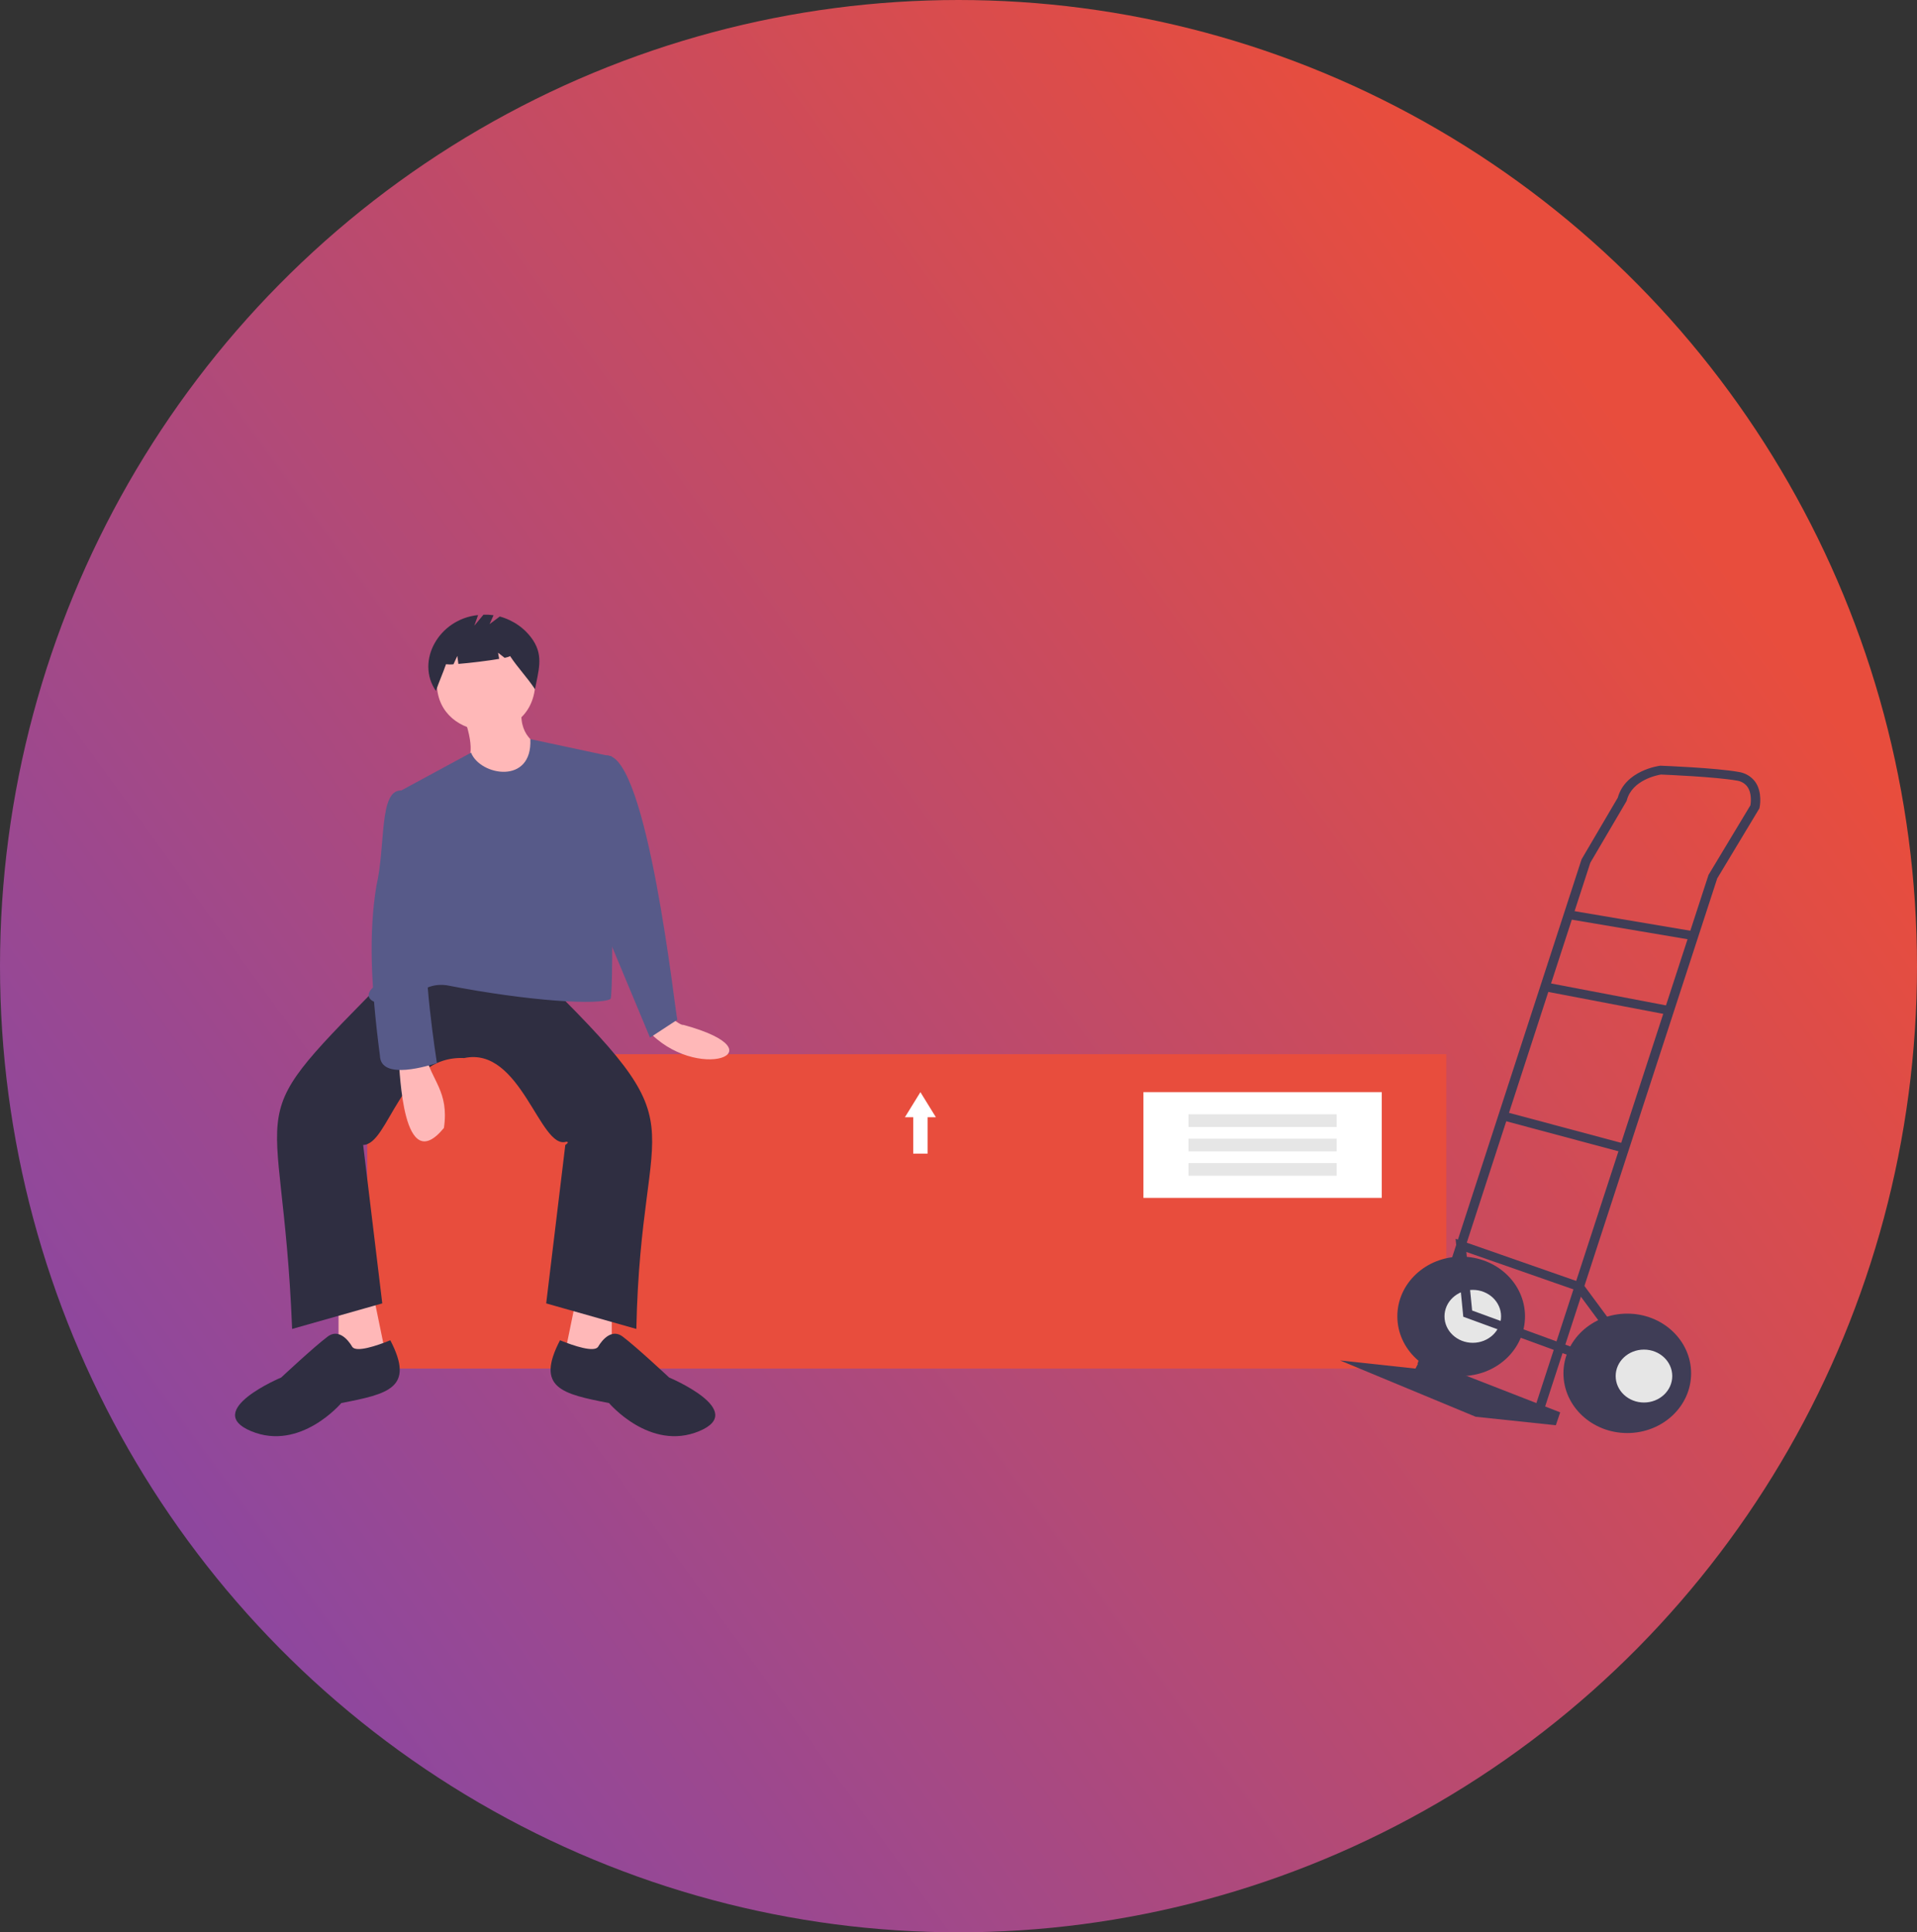 <svg width="367" height="370" viewBox="0 0 367 370" fill="none" xmlns="http://www.w3.org/2000/svg">
<rect x="0" y="0" width="367" height="370" fill="#333333" stroke="none"/>
<ellipse cx="183.5" cy="185" rx="183.5" ry="185" fill="url(#paint0_linear_248_103)"/>
<g clip-path="url(#clip0_248_103)">
<path d="M276.896 201.86H70.308V262.049H276.896V201.86Z" fill="#E84D3D"/>
<path d="M127.924 194.52C129.777 195.867 130.455 196.302 130.85 196.247C149.974 201.457 133.209 207.564 123.917 197.198L127.924 194.52Z" fill="#FFB8B8"/>
<path d="M64.817 249.571V261.805L74.231 261.315L71.616 248.592L64.817 249.571Z" fill="#FFB8B8"/>
<path d="M117.117 249.571V261.805L107.703 261.315L110.318 248.592L117.117 249.571Z" fill="#FFB8B8"/>
<path d="M88.352 186.446L102.473 185.957C135.049 217.909 122.73 210.622 121.825 254.464L104.565 249.571L108.226 219.232C108.228 219.231 109.192 218.63 108.391 218.616C103.38 220.227 99.724 200.279 88.875 202.594C76.529 202.042 74.52 219.177 69.524 219.232L73.185 249.571L55.926 254.464C53.993 206.286 44.522 217.169 75.277 185.957L88.352 186.446Z" fill="#2F2E41"/>
<path d="M67.432 257.89C67.432 257.89 65.34 253.975 62.725 255.932C60.11 257.89 53.834 263.762 53.834 263.762C53.834 263.762 38.666 270.123 48.081 274.038C57.495 277.953 65.34 268.655 65.34 268.655C74.306 266.906 79.479 265.786 74.723 256.634C72.024 257.728 68.203 258.993 67.432 257.89Z" fill="#2F2E41"/>
<path d="M114.503 257.89C114.503 257.89 116.595 253.975 119.21 255.932C121.825 257.89 128.101 263.762 128.101 263.762C128.101 263.762 143.268 270.123 133.854 274.038C124.44 277.953 116.595 268.655 116.595 268.655C107.628 266.906 102.456 265.786 107.211 256.634C109.911 257.728 113.731 258.993 114.503 257.89Z" fill="#2F2E41"/>
<path d="M102.473 131.151C101.695 143.332 83.926 142.26 83.645 131.151C84.423 118.969 102.192 120.041 102.473 131.151Z" fill="#FFB8B8"/>
<path d="M88.875 137.512C93.45 150.45 82.648 143.406 97.766 153.66L103.519 142.895C103.519 142.895 99.335 141.427 99.858 136.044L88.875 137.512Z" fill="#FFB8B8"/>
<path d="M117.117 144.852L101.527 141.523C101.965 150.318 91.933 148.548 90.183 144.124L75.277 152.192C81.533 173.994 79.948 174.893 71.616 188.893C68.436 191.61 73.191 193.167 77.331 191.68C80.489 189.857 82.092 188.236 85.476 188.649C101.463 191.763 114.772 192.498 116.878 191.281C117.632 190.272 116.857 145.027 117.117 144.852Z" fill="#575A89"/>
<path d="M112.933 145.831C113.456 145.831 116.15 144.646 116.15 144.646C123.989 144.522 129.249 193.852 129.67 195.254L124.44 198.68L116.071 178.617L112.933 145.831Z" fill="#575A89"/>
<path d="M76.323 203.084C76.59 204.93 77.045 225.67 84.986 215.982C86.028 208.914 82.486 206.804 81.553 202.105L76.323 203.084Z" fill="#FFB8B8"/>
<path d="M78.415 152.192L76.812 151.361C72.516 151.229 73.87 161.869 72.053 169.662C70.568 178.739 70.99 188.749 72.733 202.131C72.885 207.042 82.286 203.948 83.645 203.573C83.645 203.573 80.507 183.51 82.076 180.085C83.645 176.659 78.415 152.192 78.415 152.192Z" fill="#575A89"/>
<path d="M102.062 122.612C100.609 120.405 98.336 118.779 95.679 118.047L93.728 119.507L94.486 117.804C93.848 117.712 93.203 117.678 92.558 117.699L90.802 119.811L91.528 117.772C83.994 118.528 79.537 126.621 83.448 132.284C84.052 130.549 84.784 128.921 85.387 127.187C85.861 127.247 86.342 127.249 86.817 127.193L87.551 125.591L87.756 127.125C90.031 126.94 93.406 126.533 95.563 126.16L95.353 124.982L96.608 125.961C97.269 125.818 97.661 125.689 97.629 125.591C99.233 128.01 100.823 129.556 102.427 131.975C103.036 128.562 104.111 125.725 102.062 122.612Z" fill="#2F2E41"/>
<path d="M264.531 209.121H218.906V229.37H264.531V209.121Z" fill="white"/>
<path d="M255.903 213.362H227.534V215.79H255.903V213.362Z" fill="#E6E6E6"/>
<path d="M255.903 218.032H227.534V220.46H255.903V218.032Z" fill="#E6E6E6"/>
<path d="M255.903 222.701H227.534V225.129H255.903V222.701Z" fill="#E6E6E6"/>
<path d="M179.175 213.931L177.691 211.526L176.207 209.121L174.723 211.526L173.239 213.931H174.833V220.895H177.58V213.931H179.175Z" fill="white"/>
<path d="M279.735 263.485C286.484 263.485 291.955 258.366 291.955 252.051C291.955 245.737 286.484 240.618 279.735 240.618C272.986 240.618 267.515 245.737 267.515 252.051C267.515 258.366 272.986 263.485 279.735 263.485Z" fill="#3F3D56"/>
<path d="M281.957 257.118C284.948 257.118 287.372 254.85 287.372 252.051C287.372 249.253 284.948 246.984 281.957 246.984C278.966 246.984 276.541 249.253 276.541 252.051C276.541 254.85 278.966 257.118 281.957 257.118Z" fill="#E6E6E6"/>
<path d="M272.028 260.042L298.69 270.436L297.857 272.904L282.512 271.28L256.544 260.496L270.986 262.056L272.028 260.042Z" fill="#3F3D56"/>
<path d="M295.596 269.967L328.755 168.194L336.831 154.777L336.859 154.647C336.885 154.529 337.478 151.724 336.02 149.693C335.652 149.189 335.177 148.76 334.625 148.434C334.072 148.109 333.454 147.893 332.808 147.801C328.352 147.019 318.381 146.634 317.959 146.618L317.879 146.615L317.801 146.625C317.528 146.66 311.156 147.531 309.716 152.737L302.783 164.542L302.756 164.626L271.373 261.16L273.1 261.652L304.456 165.201L311.411 153.357L311.44 153.248C312.458 149.33 317.328 148.414 317.975 148.309C318.994 148.35 328.365 148.74 332.476 149.461C332.884 149.513 333.276 149.644 333.627 149.845C333.979 150.046 334.282 150.313 334.517 150.63C335.416 151.875 335.191 153.708 335.112 154.19L327.086 167.526L327.057 167.614L293.869 269.475L295.596 269.967Z" fill="#3F3D56"/>
<path d="M300.444 174.302L300.123 175.964L324.072 180.011L324.393 178.349L300.444 174.302Z" fill="#3F3D56"/>
<path d="M295.971 188.125L295.61 189.78L319.388 194.32L319.749 192.665L295.971 188.125Z" fill="#3F3D56"/>
<path d="M288.007 212.847L287.51 214.47L310.725 220.685L311.222 219.062L288.007 212.847Z" fill="#3F3D56"/>
<path d="M303.707 260.763L304.365 259.19L281.832 250.935L280.726 239.726L301.757 247.075L308.57 256.299L310.056 255.339L302.919 245.678L278.664 237.202L280.137 252.128L303.707 260.763Z" fill="#3F3D56"/>
<path d="M311.535 274.398C318.284 274.398 323.755 269.28 323.755 262.965C323.755 256.651 318.284 251.532 311.535 251.532C304.786 251.532 299.315 256.651 299.315 262.965C299.315 269.28 304.786 274.398 311.535 274.398Z" fill="#3F3D56"/>
<path d="M314.729 268.552C317.72 268.552 320.144 266.283 320.144 263.485C320.144 260.686 317.72 258.418 314.729 258.418C311.738 258.418 309.313 260.686 309.313 263.485C309.313 266.283 311.738 268.552 314.729 268.552Z" fill="#E6E6E6"/>
</g>
<defs>
<linearGradient id="paint0_linear_248_103" x1="261.719" y1="13.175" x2="-182.251" y2="336.33" gradientUnits="userSpaceOnUse">
<stop stop-color="#E84D3D"/>
<stop offset="1" stop-color="#5944D7"/>
</linearGradient>
<clipPath id="clip0_248_103">
<rect width="292" height="172" fill="white" transform="translate(45 103)"/>
</clipPath>
</defs>
</svg>
